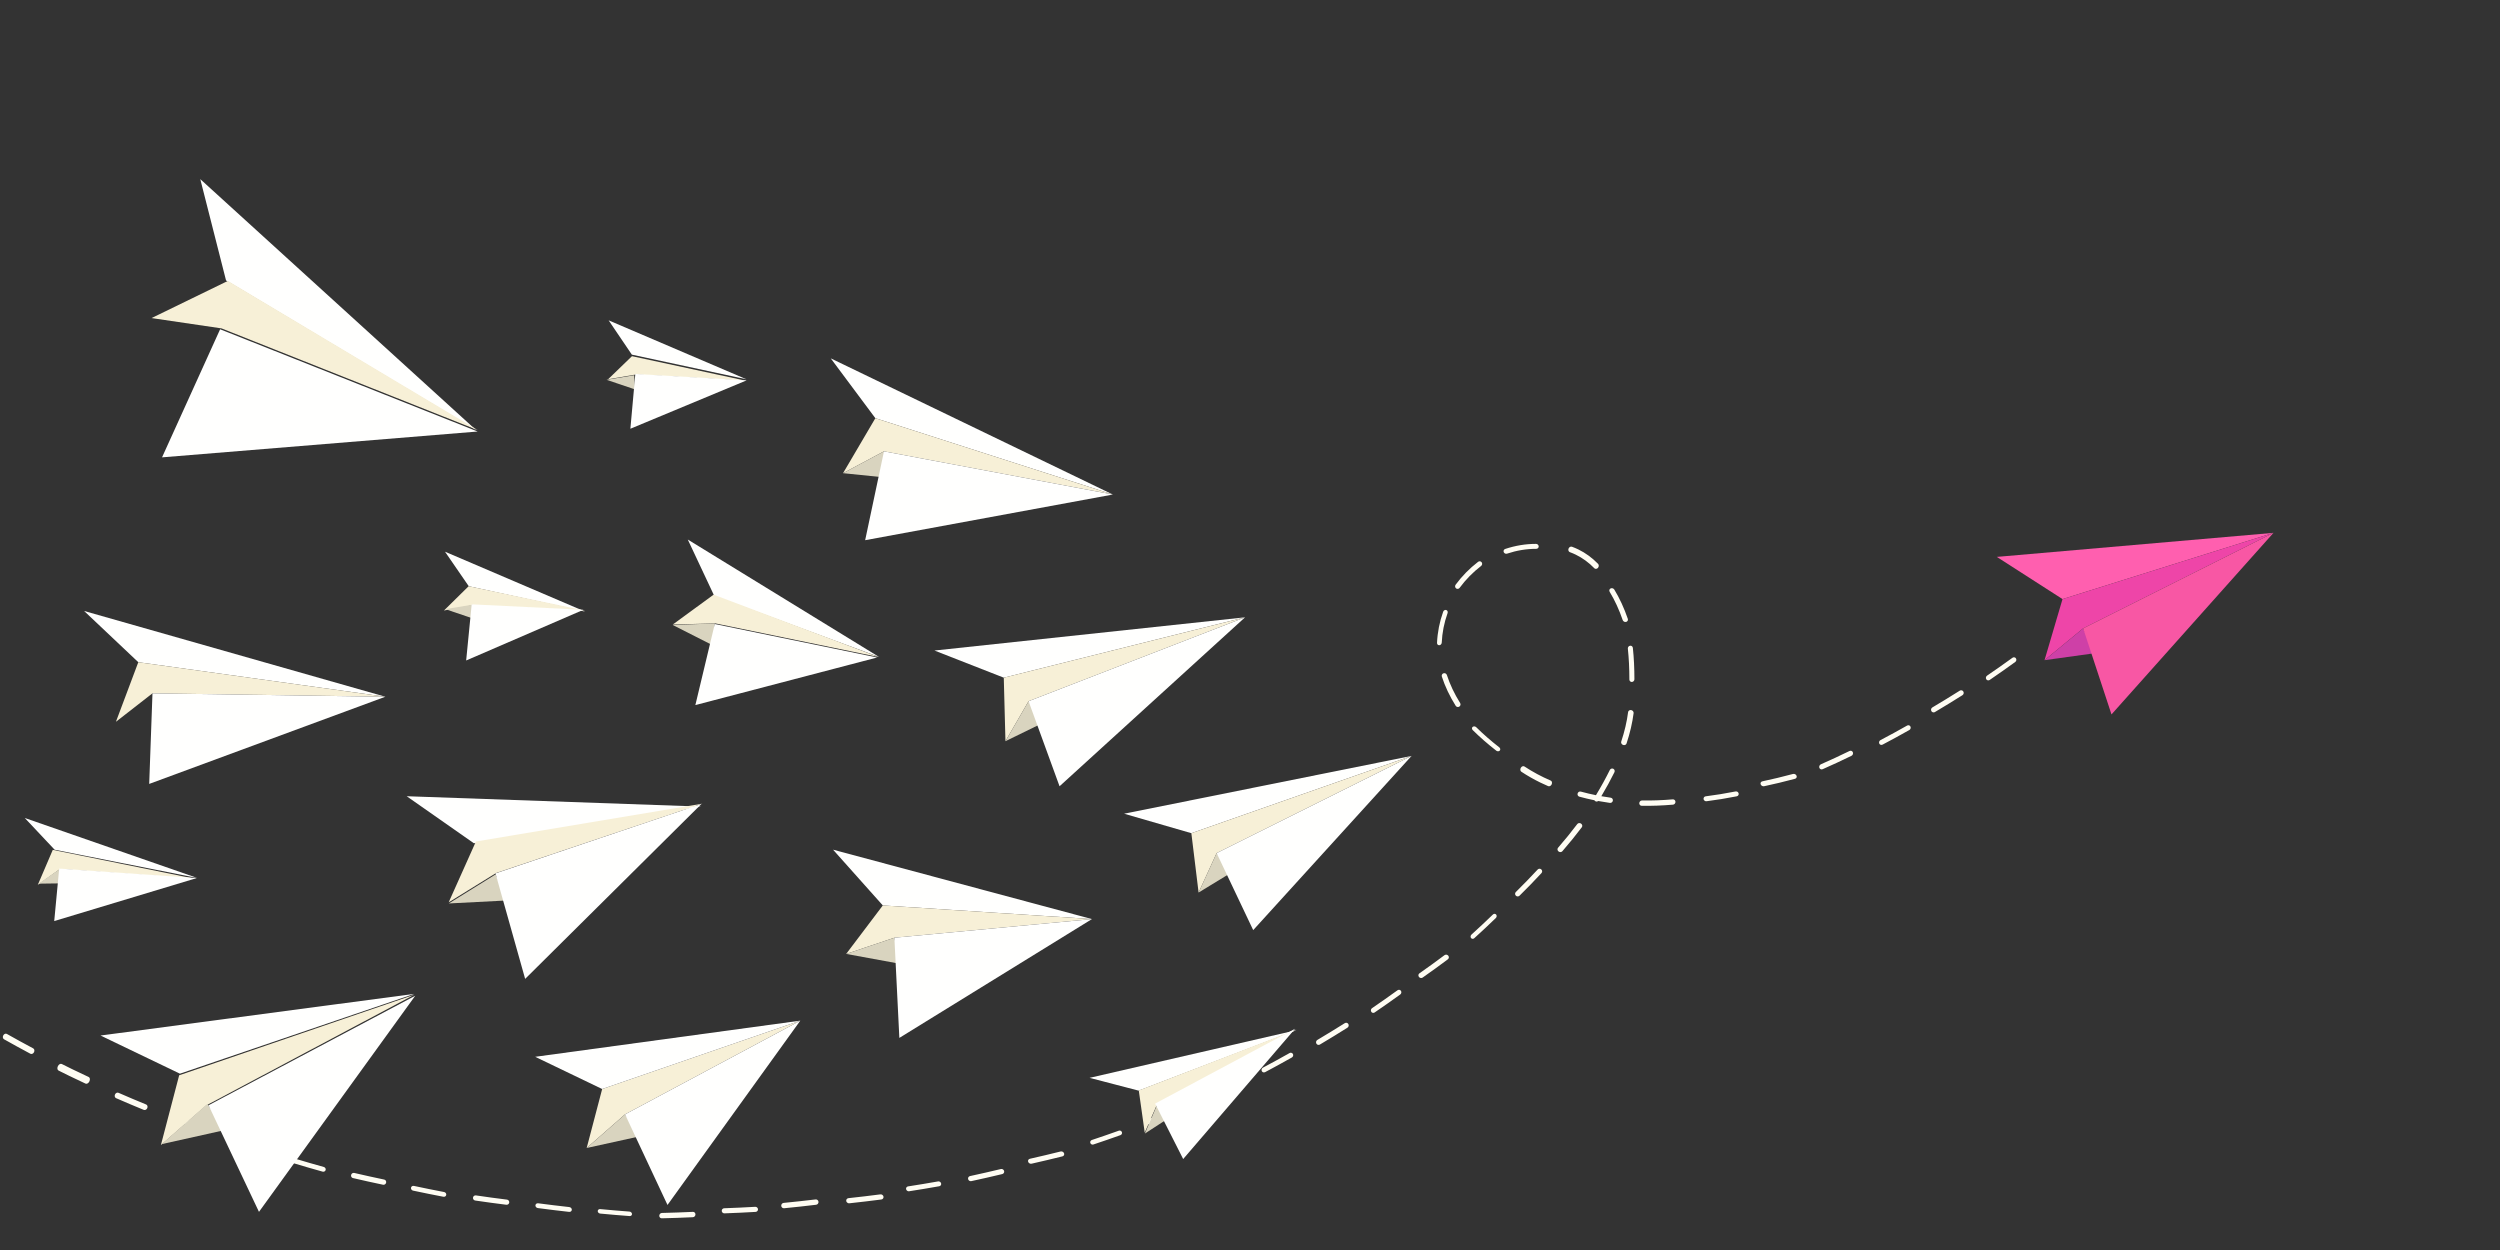 <svg width="1000px" height="500px" viewBox="0 0 1000 500" version="1.1" xmlns="http://www.w3.org/2000/svg" xmlns:xlink="http://www.w3.org/1999/xlink">
    <rect x="0" y="0" width="1000" height="500" fill="#333333" stroke="none"/>
    <g id="Paper-planes" stroke="none" stroke-width="1" fill="none" fill-rule="evenodd">
        <path d="M725.433,107.346 C725.259,107.346 725.083,107.297 724.924,107.195 C724.453,106.899 724.3,106.254 724.583,105.761 C726.649,102.136 728.666,98.476 730.582,94.88 C730.852,94.376 731.455,94.197 731.934,94.48 C732.413,94.764 732.582,95.402 732.314,95.906 C730.386,99.519 728.358,103.197 726.284,106.839 C726.098,107.165 725.77,107.346 725.433,107.346 Z M711.355,128.455 C711.152,128.455 710.95,128.395 710.771,128.269 C710.296,127.932 710.172,127.263 710.497,126.77 C712.82,123.242 715.142,119.6 717.398,115.953 C717.707,115.451 718.35,115.303 718.836,115.627 C719.319,115.946 719.461,116.613 719.153,117.115 C716.887,120.781 714.551,124.437 712.218,127.986 C712.017,128.289 711.689,128.455 711.355,128.455 Z M564.826,136.057 C564.726,136.057 564.626,136.039 564.526,136.003 C561.554,134.931 558.525,134.387 555.52,134.387 C555.512,134.387 555.502,134.387 555.491,134.387 C554.642,134.387 553.779,134.432 552.934,134.52 C552.394,134.588 551.889,134.106 551.839,133.465 C551.789,132.825 552.2,132.259 552.754,132.201 C553.671,132.104 554.616,132.067 555.521,132.057 C558.728,132.057 561.96,132.637 565.128,133.78 C565.66,133.972 565.954,134.624 565.789,135.239 C565.655,135.737 565.257,136.057 564.826,136.057 Z M529.867,146.371 C529.606,146.371 529.35,146.28 529.147,146.097 C528.736,145.723 528.723,145.103 529.121,144.715 C532.178,141.717 535.61,139.284 539.321,137.48 C539.833,137.23 540.455,137.424 540.717,137.903 C540.977,138.384 540.778,138.974 540.269,139.221 C536.76,140.925 533.51,143.23 530.611,146.072 C530.407,146.271 530.137,146.371 529.867,146.371 Z M698.331,149.294 C698.122,149.294 697.912,149.223 697.733,149.077 C697.31,148.726 697.235,148.078 697.565,147.629 C699.921,144.426 702.287,141.091 704.601,137.719 C704.915,137.259 705.522,137.156 705.959,137.493 C706.394,137.828 706.489,138.474 706.173,138.934 C703.848,142.324 701.468,145.675 699.098,148.898 C698.908,149.159 698.622,149.294 698.331,149.294 Z M584.649,149.997 C584.349,149.997 584.05,149.886 583.834,149.669 C580.75,146.572 577.512,143.927 574.21,141.805 C573.716,141.488 573.599,140.866 573.948,140.418 C574.3,139.967 574.985,139.863 575.481,140.181 C578.913,142.385 582.273,145.129 585.465,148.334 C585.871,148.742 585.834,149.371 585.386,149.741 C585.173,149.913 584.911,149.997 584.649,149.997 Z M518.574,167.514 C518.513,167.514 518.449,167.507 518.385,167.495 C517.835,167.388 517.474,166.839 517.576,166.268 C518.349,162.055 519.718,157.954 521.646,154.081 C521.902,153.568 522.511,153.366 523.01,153.63 C523.507,153.897 523.702,154.529 523.447,155.045 C521.609,158.736 520.303,162.644 519.567,166.659 C519.475,167.163 519.052,167.514 518.574,167.514 Z M681.127,168.584 C680.886,168.584 680.641,168.489 680.448,168.3 C680.038,167.895 680.011,167.21 680.384,166.768 C683.035,163.641 685.712,160.345 688.345,156.969 C688.704,156.511 689.34,156.455 689.763,156.837 C690.188,157.222 690.243,157.907 689.884,158.365 C687.235,161.764 684.538,165.081 681.869,168.23 C681.671,168.464 681.399,168.584 681.127,168.584 Z M597.547,170.427 C597.184,170.427 596.833,170.218 596.657,169.856 C594.765,165.97 592.765,162.334 590.707,159.048 C590.404,158.566 590.533,157.918 590.991,157.599 C591.455,157.281 592.071,157.417 592.374,157.897 C594.471,161.247 596.509,164.95 598.433,168.905 C598.685,169.419 598.487,170.05 597.999,170.311 C597.854,170.39 597.699,170.427 597.547,170.427 Z M663.073,184.857 C662.768,184.857 662.462,184.748 662.242,184.535 C661.83,184.135 661.867,183.521 662.328,183.162 C665.564,180.633 668.837,177.934 672.051,175.141 C672.489,174.763 673.195,174.761 673.63,175.142 C674.065,175.522 674.065,176.138 673.629,176.517 C670.386,179.335 667.084,182.056 663.818,184.61 C663.605,184.776 663.339,184.857 663.073,184.857 Z M521.907,190.991 C521.566,190.991 521.239,190.777 521.08,190.41 C519.403,186.551 518.311,182.43 517.835,178.159 C517.771,177.589 518.13,177.071 518.634,176.999 C519.154,176.93 519.601,177.33 519.664,177.898 C520.116,181.942 521.148,185.845 522.734,189.497 C522.957,190.012 522.768,190.633 522.312,190.885 C522.181,190.958 522.044,190.991 521.907,190.991 Z M605.742,194.504 C605.177,194.504 604.689,194.127 604.62,193.611 C604.052,189.398 603.144,185.43 601.922,181.815 C601.741,181.278 602.079,180.711 602.674,180.547 C603.282,180.386 603.906,180.688 604.085,181.223 C605.346,184.952 606.281,189.039 606.865,193.366 C606.939,193.923 606.498,194.429 605.879,194.497 C605.832,194.502 605.789,194.504 605.742,194.504 Z M645.16,200.282 C644.832,200.282 644.511,200.132 644.313,199.852 C643.992,199.404 644.112,198.793 644.58,198.487 C647.856,196.343 651.184,193.99 654.469,191.496 C654.913,191.156 655.558,191.229 655.91,191.655 C656.263,192.079 656.189,192.697 655.745,193.035 C652.421,195.558 649.057,197.939 645.738,200.109 C645.561,200.227 645.361,200.282 645.16,200.282 Z M539.371,209.927 C539.179,209.927 538.985,209.875 538.807,209.766 C534.974,207.375 531.582,204.659 528.724,201.695 C528.322,201.275 528.337,200.613 528.761,200.215 C529.185,199.819 529.854,199.832 530.26,200.252 C532.997,203.092 536.254,205.698 539.939,207.996 C540.434,208.305 540.581,208.951 540.268,209.44 C540.066,209.755 539.724,209.927 539.371,209.927 Z M622.832,213.207 C622.44,213.207 622.069,212.97 621.899,212.571 C621.669,212.03 621.899,211.394 622.414,211.152 C626.017,209.461 629.673,207.508 633.283,205.348 C633.773,205.054 634.396,205.235 634.677,205.75 C634.955,206.266 634.783,206.922 634.293,207.214 C630.626,209.408 626.909,211.393 623.247,213.113 C623.111,213.178 622.971,213.207 622.832,213.207 Z M561.525,218.816 C561.44,218.816 561.357,218.808 561.274,218.791 C556.996,217.887 552.94,216.788 549.221,215.524 C548.685,215.344 548.425,214.828 548.638,214.375 C548.853,213.919 549.46,213.698 549.989,213.88 C553.623,215.115 557.587,216.188 561.774,217.072 C562.333,217.191 562.671,217.671 562.533,218.145 C562.415,218.547 561.991,218.816 561.525,218.816 Z M599.041,220.779 C598.555,220.779 598.124,220.422 598.036,219.911 C597.932,219.337 598.303,218.787 598.86,218.682 C600.87,218.305 602.902,217.848 604.935,217.321 C605.294,213.361 605.484,209.5 605.5,205.829 C605.504,205.247 605.964,204.779 606.527,204.779 C606.527,204.779 606.528,204.779 606.53,204.779 C607.097,204.781 607.553,205.256 607.55,205.839 C607.535,209.333 607.363,212.994 607.043,216.746 C608.258,216.401 609.471,216.029 610.685,215.632 C611.226,215.452 611.798,215.763 611.97,216.318 C612.141,216.874 611.844,217.468 611.304,217.646 C609.796,218.139 608.279,218.598 606.765,219.014 C606.579,219.392 606.184,219.631 605.748,219.588 C605.571,219.57 605.412,219.506 605.274,219.411 C603.249,219.933 601.229,220.387 599.224,220.762 C599.164,220.774 599.103,220.779 599.041,220.779 Z M582.736,222.531 C579.834,222.531 576.897,222.343 574.009,221.971 C573.461,221.901 573.063,221.3 573.121,220.626 C573.178,219.955 573.654,219.456 574.218,219.54 C578.133,220.041 582.109,220.198 586.078,220 C586.6,219.932 587.094,220.499 587.114,221.172 C587.138,221.848 586.71,222.417 586.161,222.445 C585.02,222.501 583.867,222.531 582.736,222.531 Z M601.603,244.133 C601.515,244.133 601.426,244.123 601.339,244.104 C600.743,243.971 600.374,243.422 600.522,242.878 C601.597,238.843 602.525,234.837 603.28,230.973 C603.387,230.42 603.955,230.047 604.573,230.151 C605.176,230.25 605.579,230.776 605.472,231.328 C604.708,235.235 603.771,239.283 602.682,243.357 C602.559,243.821 602.103,244.133 601.603,244.133 Z M594.096,267.545 C593.979,267.545 593.862,267.525 593.748,267.486 C593.203,267.293 592.917,266.701 593.11,266.158 C594.519,262.171 595.83,258.177 597.004,254.287 C597.169,253.736 597.743,253.423 598.305,253.589 C598.858,253.756 599.171,254.335 599.005,254.886 C597.822,258.807 596.502,262.832 595.079,266.849 C594.93,267.277 594.524,267.545 594.096,267.545 Z M585.441,290.664 C585.319,290.664 585.195,290.637 585.077,290.579 C584.624,290.356 584.419,289.771 584.62,289.269 C586.096,285.59 587.507,281.896 588.811,278.288 C588.995,277.78 589.518,277.531 589.979,277.736 C590.439,277.939 590.663,278.515 590.478,279.025 C589.167,282.655 587.749,286.372 586.263,290.074 C586.115,290.444 585.786,290.664 585.441,290.664 Z M573.656,313.812 C573.486,313.812 573.316,313.773 573.156,313.695 C572.631,313.432 572.428,312.816 572.705,312.317 C574.725,308.678 576.688,305.001 578.539,301.386 C578.799,300.881 579.439,300.669 579.976,300.915 C580.511,301.161 580.731,301.77 580.473,302.277 C578.613,305.911 576.64,309.608 574.61,313.268 C574.417,313.613 574.043,313.812 573.656,313.812 Z M562.631,334.725 C562.456,334.725 562.279,334.676 562.119,334.572 C561.651,334.275 561.502,333.629 561.784,333.134 C563.848,329.516 565.868,325.858 567.79,322.256 C568.059,321.753 568.664,321.575 569.137,321.861 C569.614,322.146 569.782,322.785 569.513,323.29 C567.583,326.906 565.552,330.585 563.478,334.218 C563.291,334.545 562.966,334.725 562.631,334.725 Z M548.556,355.834 C548.355,355.834 548.15,355.773 547.972,355.647 C547.496,355.312 547.372,354.641 547.697,354.147 C550.046,350.569 552.368,346.931 554.602,343.329 C554.91,342.83 555.554,342.681 556.037,343.007 C556.521,343.327 556.661,343.997 556.35,344.498 C554.109,348.113 551.777,351.771 549.417,355.364 C549.215,355.67 548.889,355.834 548.556,355.834 Z M533.766,375.314 C533.56,375.314 533.351,375.245 533.174,375.106 C532.74,374.762 532.655,374.117 532.984,373.667 C535.356,370.401 537.719,367.06 540.004,363.741 C540.322,363.282 540.934,363.176 541.376,363.507 C541.816,363.84 541.915,364.481 541.599,364.941 C539.303,368.275 536.932,371.628 534.55,374.908 C534.355,375.173 534.063,375.314 533.766,375.314 Z M517.46,396.401 C517.224,396.401 516.988,396.32 516.794,396.152 C516.354,395.776 516.297,395.107 516.664,394.66 C519.33,391.417 521.992,388.098 524.572,384.8 C524.93,384.343 525.585,384.268 526.032,384.633 C526.48,384.999 526.553,385.664 526.196,386.122 C523.602,389.436 520.931,392.767 518.255,396.021 C518.049,396.272 517.757,396.401 517.46,396.401 Z M501.588,414.135 C501.347,414.135 501.103,414.04 500.914,413.843 C500.511,413.433 500.485,412.738 500.857,412.294 C503.547,409.08 506.238,405.789 508.856,402.506 C509.219,402.052 509.846,402.008 510.258,402.41 C510.669,402.808 510.709,403.503 510.347,403.957 C507.719,407.252 505.016,410.557 502.316,413.782 C502.12,414.015 501.855,414.135 501.588,414.135 Z M484.821,431.306 C484.575,431.306 484.329,431.212 484.141,431.024 C483.772,430.651 483.777,430.053 484.152,429.684 C486.86,427.034 489.577,424.313 492.227,421.595 C492.595,421.217 493.201,421.211 493.576,421.572 C493.955,421.937 493.966,422.536 493.599,422.912 C490.937,425.639 488.209,428.373 485.492,431.033 C485.305,431.217 485.063,431.306 484.821,431.306 Z M465.909,449.018 C465.607,449.018 465.305,448.907 465.087,448.69 C464.678,448.285 464.716,447.664 465.169,447.299 C468.439,444.678 471.728,441.983 474.941,439.284 C475.385,438.914 476.084,438.931 476.503,439.327 C476.922,439.724 476.899,440.346 476.457,440.722 C473.228,443.428 469.928,446.136 466.646,448.765 C466.434,448.934 466.17,449.018 465.909,449.018 Z M447.371,465.83 C447.062,465.83 446.754,465.702 446.542,465.454 C446.168,465.013 446.237,464.365 446.693,464.007 C449.974,461.425 453.287,458.757 456.539,456.075 C456.987,455.707 457.66,455.76 458.043,456.191 C458.428,456.62 458.376,457.269 457.927,457.639 C454.665,460.329 451.341,463.007 448.045,465.597 C447.848,465.753 447.607,465.83 447.371,465.83 Z M426.841,480.334 C426.524,480.334 426.211,480.199 426.009,479.944 C425.667,479.514 425.762,478.907 426.221,478.588 C429.533,476.289 432.867,473.918 436.129,471.54 C436.582,471.21 437.233,471.284 437.583,471.709 C437.936,472.128 437.857,472.739 437.404,473.067 C434.128,475.454 430.781,477.835 427.458,480.143 C427.272,480.272 427.055,480.334 426.841,480.334 Z M407.467,495.13 C407.116,495.13 406.772,494.973 406.56,494.682 C406.223,494.214 406.356,493.581 406.855,493.268 C410.484,490.987 414.119,488.65 417.65,486.317 C418.143,485.993 418.824,486.1 419.173,486.559 C419.522,487.018 419.404,487.652 418.913,487.979 C415.364,490.319 411.721,492.666 408.076,494.955 C407.889,495.073 407.676,495.13 407.467,495.13 Z M384.947,508.325 C384.588,508.325 384.237,508.143 384.038,507.811 C383.731,507.301 383.891,506.641 384.393,506.331 C388.02,504.104 391.671,501.804 395.245,499.496 C395.74,499.174 396.397,499.32 396.714,499.819 C397.031,500.32 396.886,500.985 396.392,501.305 C392.805,503.624 389.14,505.936 385.5,508.17 C385.326,508.275 385.136,508.325 384.947,508.325 Z M364.447,520.593 C364.079,520.593 363.723,520.401 363.533,520.064 C363.259,519.572 363.445,518.955 363.949,518.688 C367.572,516.763 371.239,514.759 374.848,512.729 C375.346,512.448 375.981,512.617 376.267,513.102 C376.555,513.587 376.384,514.207 375.885,514.485 C372.262,516.523 368.581,518.537 364.944,520.469 C364.786,520.554 364.615,520.593 364.447,520.593 Z M342.833,533.35 C342.455,533.35 342.093,533.126 341.915,532.74 C341.671,532.202 341.881,531.554 342.388,531.293 C346.033,529.409 349.714,527.453 353.329,525.472 C353.827,525.195 354.441,525.406 354.7,525.938 C354.958,526.47 354.762,527.122 354.262,527.397 C350.631,529.386 346.936,531.352 343.276,533.242 C343.132,533.315 342.981,533.35 342.833,533.35 Z M319.905,542.41 C319.516,542.41 319.149,542.212 318.986,541.88 C318.77,541.437 319.005,540.923 319.512,540.734 C323.16,539.368 326.852,537.941 330.492,536.487 C330.993,536.29 331.586,536.483 331.816,536.922 C332.043,537.359 331.824,537.878 331.32,538.078 C327.669,539.535 323.96,540.971 320.298,542.34 C320.17,542.388 320.036,542.41 319.905,542.41 Z M296.567,551.353 C296.138,551.353 295.734,551.118 295.575,550.737 C295.372,550.248 295.649,549.704 296.198,549.521 C300.137,548.206 304.127,546.826 308.056,545.421 C308.598,545.226 309.214,545.462 309.433,545.946 C309.649,546.432 309.385,546.983 308.843,547.178 C304.899,548.589 300.892,549.974 296.938,551.292 C296.814,551.333 296.69,551.353 296.567,551.353 Z M272.767,559.616 C272.323,559.616 271.914,559.336 271.774,558.896 C271.597,558.352 271.899,557.772 272.448,557.598 C276.418,556.34 280.417,555.019 284.339,553.673 C284.881,553.486 285.475,553.77 285.666,554.311 C285.854,554.85 285.565,555.44 285.021,555.626 C281.085,556.978 277.069,558.301 273.084,559.566 C272.979,559.599 272.872,559.616 272.767,559.616 Z M248.749,566.929 C248.296,566.929 247.879,566.651 247.755,566.226 C247.607,565.72 247.933,565.198 248.482,565.061 C252.471,564.073 256.48,563.031 260.399,561.969 C260.948,561.817 261.518,562.108 261.676,562.613 C261.838,563.116 261.526,563.644 260.981,563.791 C257.046,564.859 253.022,565.905 249.018,566.897 C248.927,566.92 248.838,566.929 248.749,566.929 Z M224.974,572.956 C224.506,572.956 224.085,572.618 223.98,572.123 C223.859,571.551 224.207,570.984 224.758,570.861 C228.751,569.948 232.768,568.982 236.695,567.986 C237.238,567.847 237.793,568.197 237.927,568.767 C238.061,569.335 237.725,569.91 237.178,570.048 C233.234,571.047 229.203,572.018 225.194,572.931 C225.119,572.946 225.047,572.956 224.974,572.956 Z M200.984,578.034 C200.5,578.034 200.073,577.702 199.989,577.235 C199.894,576.712 200.264,576.215 200.814,576.127 C204.793,575.48 208.816,574.783 212.769,574.052 C213.313,573.949 213.848,574.288 213.955,574.811 C214.062,575.331 213.704,575.835 213.156,575.938 C209.187,576.671 205.149,577.37 201.156,578.018 C201.098,578.027 201.041,578.034 200.984,578.034 Z M175.899,581.364 C175.399,581.364 174.967,580.953 174.904,580.394 C174.835,579.789 175.227,579.235 175.777,579.161 C179.733,578.621 183.76,578.021 187.744,577.375 C188.306,577.291 188.805,577.706 188.885,578.309 C188.966,578.913 188.586,579.476 188.036,579.564 C184.038,580.212 179.997,580.815 176.025,581.355 C175.981,581.362 175.941,581.364 175.899,581.364 Z M151.496,583.307 C150.981,583.307 150.542,582.918 150.501,582.408 C150.459,581.87 150.869,581.401 151.421,581.359 C155.418,581.053 159.446,580.701 163.396,580.311 C163.96,580.264 164.437,580.646 164.493,581.184 C164.547,581.718 164.147,582.196 163.598,582.251 C159.633,582.642 155.591,582.996 151.577,583.304 C151.551,583.305 151.525,583.307 151.496,583.307 Z M125.977,585.739 C125.443,585.739 125.001,585.239 124.982,584.601 C124.963,583.95 125.394,583.406 125.945,583.385 C129.945,583.221 133.975,583.003 137.927,582.741 C138.475,582.701 138.949,583.199 138.98,583.849 C139.012,584.497 138.588,585.053 138.039,585.092 C134.074,585.356 130.028,585.575 126.013,585.737 C126.002,585.739 125.989,585.739 125.977,585.739 Z M87.455,584.793 C87.444,584.793 87.436,584.793 87.425,584.793 C83.442,584.65 79.396,584.456 75.401,584.214 C74.85,584.183 74.426,583.616 74.454,582.946 C74.482,582.279 74.951,581.741 75.5,581.797 C79.482,582.037 83.516,582.233 87.484,582.37 C88.034,582.392 88.469,582.949 88.453,583.618 C88.437,584.274 87.993,584.793 87.455,584.793 Z M105.342,585.931 C103.731,585.943 102.101,585.92 100.476,585.901 C99.924,585.894 99.482,585.234 99.487,584.427 C99.492,583.625 99.937,582.977 100.484,582.977 C100.487,582.977 100.489,582.977 100.492,582.977 C102.112,582.998 103.733,582.995 105.342,583.007 C107.729,583.007 110.107,582.981 112.477,582.934 C112.48,582.934 112.485,582.934 112.49,582.934 C113.034,582.934 113.479,583.58 113.487,584.378 C113.493,585.185 113.053,585.847 112.501,585.859 C110.124,585.906 107.738,585.931 105.342,585.931 Z" id="Tracejos" fill="#FFFDF3" transform="translate(403.447, 340.14) rotate(26) translate(-403.447, -340.14) "></path>
        <g id="Planes" transform="translate(269.553, 336.766) rotate(23) translate(-269.553, -336.766) translate(-9.947, 133.766)">
            <g id="Group" transform="translate(260.936, 0)">
                <polyline id="Fill-5" fill="#FFFFFE" points="26.524 15.495 0.751 0.436 125.891 6.488 26.524 15.495"></polyline>
                <polyline id="Fill-6" fill="#F7F0D7" points="26.524 15.495 23.221 40.789 34.875 26.354 125.891 6.488 26.524 15.495"></polyline>
                <polyline id="Fill-7" fill="#D9D4BF" points="23.221 40.789 39.985 35.617 34.875 26.354 23.221 40.789"></polyline>
                <polyline id="Fill-8" fill="#FFFFFE" points="34.875 26.354 41.835 62.011 125.891 6.488 34.875 26.354"></polyline>
            </g>
            <g id="Group-5" transform="translate(345, 31)">
                <polyline id="Fill-9" fill="#FFFFFE" points="30.298 59.967 0.53 60.807 109.704 0.033 30.298 59.967"></polyline>
                <polyline id="Fill-10" fill="#F7F0D7" points="30.298 59.967 40.843 83.092 43.1 64.753 109.704 0.033 30.298 59.967"></polyline>
                <polyline id="Fill-11" fill="#D9D4BF" points="40.843 83.092 52.312 69.892 43.1 64.753 40.843 83.092"></polyline>
                <polyline id="Fill-12" fill="#FFFFFE" points="43.1 64.753 67.803 91.232 109.704 0.033 43.1 64.753"></polyline>
            </g>
            <g id="Group-8" transform="translate(388.479, 180.875) rotate(37) translate(-388.479, -180.875) translate(348.479, 134.375)">
                <polyline id="Fill-13" fill="#FFFFFE" points="30.068 70.084 0.803 76.168 76.623 0.368 30.068 70.084"></polyline>
                <polyline id="Fill-14" fill="#F7F0D7" points="30.068 70.084 39.537 92.476 43.566 72.531 76.623 0.368 30.068 70.084"></polyline>
                <polyline id="Fill-15" fill="#D9D4BF" points="39.537 92.476 53.583 75.963 43.566 72.531 39.537 92.476"></polyline>
                <polyline id="Fill-16" fill="#FFFFFE" points="43.566 72.531 79.269 90.85 76.623 0.368 43.566 72.531"></polyline>
            </g>
            <g id="Group-2" transform="translate(173, 21)">
                <polyline id="Fill-17" fill="#FFFFFE" points="14.868 9.154 0.956 0.154 60.956 0.317 14.868 9.154"></polyline>
                <polyline id="Fill-18" fill="#F7F0D7" points="15.149 9.707 9.962 21.932 19.444 15.843 60.962 0.932 15.149 9.707"></polyline>
                <polyline id="Fill-19" fill="#D9D4BF" points="9.476 22.372 21.476 21.468 18.936 16.372 9.476 22.372"></polyline>
                <polyline id="Fill-20" fill="#FFFFFE" points="19.164 15.717 25.906 36.67 61.164 0.67 19.164 15.717"></polyline>
            </g>
            <g id="Group-9" transform="translate(173, 184)">
                <polyline id="Fill-21" fill="#FFFFFE" points="33.058 50.749 0.978 43.938 110.978 1.749 33.058 50.749"></polyline>
                <polyline id="Fill-22" fill="#F7F0D7" points="33.542 49.786 33.021 76.451 45.917 58.222 111.021 0.451 33.542 49.786"></polyline>
                <polyline id="Fill-23" fill="#D9D4BF" points="33.253 76.831 54.253 66.612 45.932 58.831 33.253 76.831"></polyline>
                <polyline id="Fill-24" fill="#FFFFFE" points="45.729 58.471 73.143 92.679 110.729 0.679 45.729 58.471"></polyline>
            </g>
            <g id="Group-10" transform="translate(261.975, 248.077)">
                <polyline id="Fill-26" fill="#F7F0D7" points="29.739 57.117 33.255 81.252 42.12 62.871 92.002 0.978 29.739 57.117"></polyline>
                <polyline id="Fill-25" fill="#FFFFFE" points="29.739 57.117 0.04 55.724 92.002 0.978 29.739 57.117"></polyline>
                <polyline id="Fill-27" fill="#D9D4BF" points="33.255 81.252 50.907 68.708 42.12 62.871 33.255 81.252"></polyline>
                <polyline id="Fill-29" fill="#FFFFFE" points="42.12 62.871 71.914 89.597 92.002 0.978 42.12 62.871"></polyline>
            </g>
            <g id="Group-12" transform="translate(98.603, 299.046)">
                <polyline id="Fill-30" fill="#FFFFFE" points="35.242 66.493 0.04 64.853 109.04 0.493 35.242 66.493"></polyline>
                <polyline id="Fill-31" fill="#F7F0D7" points="35.216 67.2 39.394 95.761 49.932 74.007 109.216 0.761 35.216 67.2"></polyline>
                <polyline id="Fill-32" fill="#D9D4BF" points="39.531 95.293 60.531 80.282 50.079 73.293 39.531 95.293"></polyline>
                <polyline id="Fill-33" fill="#FFFFFE" points="50.709 73.65 85.947 105.016 109.709 1.016 50.709 73.65"></polyline>
            </g>
            <g id="Group-11" transform="translate(149.838, 131)">
                <polyline id="Fill-34" fill="#FFFFFE" points="14.172 9.913 0.028 0.913 61.028 1.076 14.172 9.913"></polyline>
                <polyline id="Fill-35" fill="#F7F0D7" points="14.128 9.924 8.839 22.731 18.507 16.352 60.839 0.731 14.128 9.924"></polyline>
                <polyline id="Fill-36" fill="#D9D4BF" points="9.118 22.015 21.118 21.112 18.577 16.015 9.118 22.015"></polyline>
                <polyline id="Fill-38" fill="#FFFFFE" points="18.081 16.129 24.823 37.664 60.081 0.664 18.081 16.129"></polyline>
            </g>
            <g id="Group-3" transform="translate(77, 301) rotate(-23) translate(-77, -301) translate(42, 280)">
                <polyline id="Fill-39" fill="#FFFFFE" points="11.998 13.039 0.054 0.342 69.054 24.342 11.998 13.039"></polyline>
                <polyline id="Fill-40" fill="#F7F0D7" points="11.25 13.097 5.259 27.097 14.138 20.758 68.259 24.686 11.25 13.097"></polyline>
                <polyline id="Fill-41" fill="#D9D4BF" points="5.551 26.617 15.551 26.479 14.242 20.617 5.551 26.617"></polyline>
                <polyline id="Fill-42" fill="#FFFFFE" points="13.819 20.574 11.832 41.574 68.832 24.375 13.819 20.574"></polyline>
            </g>
            <g id="Group-7" transform="translate(513.194, 207.53) scale(1, -1) rotate(141) translate(-513.194, -207.53) translate(489.194, 165.53)">
                <polyline id="Fill-43" fill="#FFFFFE" points="33.352 68.125 47.074 83.038 25.074 1.038 33.352 68.125"></polyline>
                <polyline id="Fill-44" fill="#F7F0D7" points="33.389 68.027 17.389 73.839 25.148 64.044 25.292 0.839 33.389 68.027"></polyline>
                <polyline id="Fill-45" fill="#D9D4BF" points="17.015 73.984 18.058 61.984 25.015 64.072 17.015 73.984"></polyline>
                <polyline id="Fill-46" fill="#FFFFFE" points="25.675 64.736 0.823 65.227 25.823 1.227 25.675 64.736"></polyline>
            </g>
            <g id="Group-13" transform="translate(93.768, 227.965) scale(1, -1) rotate(102) translate(-93.768, -227.965) translate(61.768, 165.465)">
                <polyline id="Fill-48" fill="#FFFFFE" points="47.492 99.649 63.469 124.841 52.784 0.014 47.492 99.649"></polyline>
                <polyline id="Fill-49" fill="#F7F0D7" points="47.492 99.649 22.387 103.889 36.351 91.707 52.784 0.014 47.492 99.649"></polyline>
                <polyline id="Fill-50" fill="#FFFFFE" points="36.351 91.707 0.529 86.078 52.784 0.014 36.351 91.707"></polyline>
            </g>
            <g id="Group-4" transform="translate(272.701, 111.559) rotate(31) translate(-272.701, -111.559) translate(230.701, 75.559)">
                <polyline id="Fill-54" fill="#FFFFFE" points="24.873 39.982 0.339 35.286 83.339 0.982 24.873 39.982"></polyline>
                <polyline id="Fill-55" fill="#F7F0D7" points="24.253 39.887 24.308 60.134 33.958 46.08 83.253 1.134 24.253 39.887"></polyline>
                <polyline id="Fill-56" fill="#D9D4BF" points="24.403 60.276 40.403 52.092 33.862 46.276 24.403 60.276"></polyline>
                <polyline id="Fill-57" fill="#FFFFFE" points="34.025 46.424 55.691 71.756 83.025 1.756 34.025 46.424"></polyline>
            </g>
            <g id="Group-14" transform="translate(73.862, 83.498) scale(1, -1) rotate(94) translate(-73.862, -83.498) translate(18.362, 13.998)">
                <polyline id="Fill-59" fill="#FFFFFE" points="75.975 115.194 110.937 138.136 51.937 1.136 75.975 115.194"></polyline>
                <polyline id="Fill-60" fill="#F7F0D7" points="76.045 114.433 52.045 138.465 57.258 110.644 52.138 0.465 76.045 114.433"></polyline>
                <polyline id="Fill-61" fill="#FFFFFE" points="56.735 111.076 0.735 116.364 51.605 0.364 56.735 111.076"></polyline>
            </g>
            <g id="Group-6" transform="translate(491, 90.5) rotate(22) translate(-491, -90.5) translate(456, 41)">
                <polyline id="Fill-63" fill="#FFFFFE" points="24.938 84.207 0.408 97.72 65.371 0.06 24.938 84.207"></polyline>
                <polyline id="Fill-64" fill="#F7F0D7" points="24.938 84.207 43.774 98.946 37.716 82.684 65.371 0.06 24.938 84.207"></polyline>
                <polyline id="Fill-65" fill="#D9D4BF" points="43.774 98.946 47.647 83.006 37.716 82.684 43.774 98.946"></polyline>
                <polyline id="Fill-66" fill="#FFFFFE" points="37.716 82.684 69.848 94.129 65.371 0.06 37.716 82.684"></polyline>
            </g>
        </g>
        <g id="Pink-plane" transform="translate(846.379, 237.685) rotate(20.498) translate(-846.379, -237.685) translate(795.879, 191.777)">
            <polyline id="Fill-67" fill="#FF5FAF" points="31.165 55.217 0.638 48.612 100.934 0.844 31.165 55.217"></polyline>
            <polyline id="Fill-68" fill="#EE45A8" points="31.165 55.217 32.979 80.629 42.996 63.295 100.934 0.844 31.165 55.217"></polyline>
            <polyline id="Fill-69" fill="#CE40A7" points="32.979 80.629 51.085 70.836 42.996 63.295 32.979 80.629"></polyline>
            <polyline id="Fill-70" fill="#F857A4" points="42.996 63.295 65.667 91.573 100.934 0.844 42.996 63.295"></polyline>
        </g>
    </g>
</svg>
